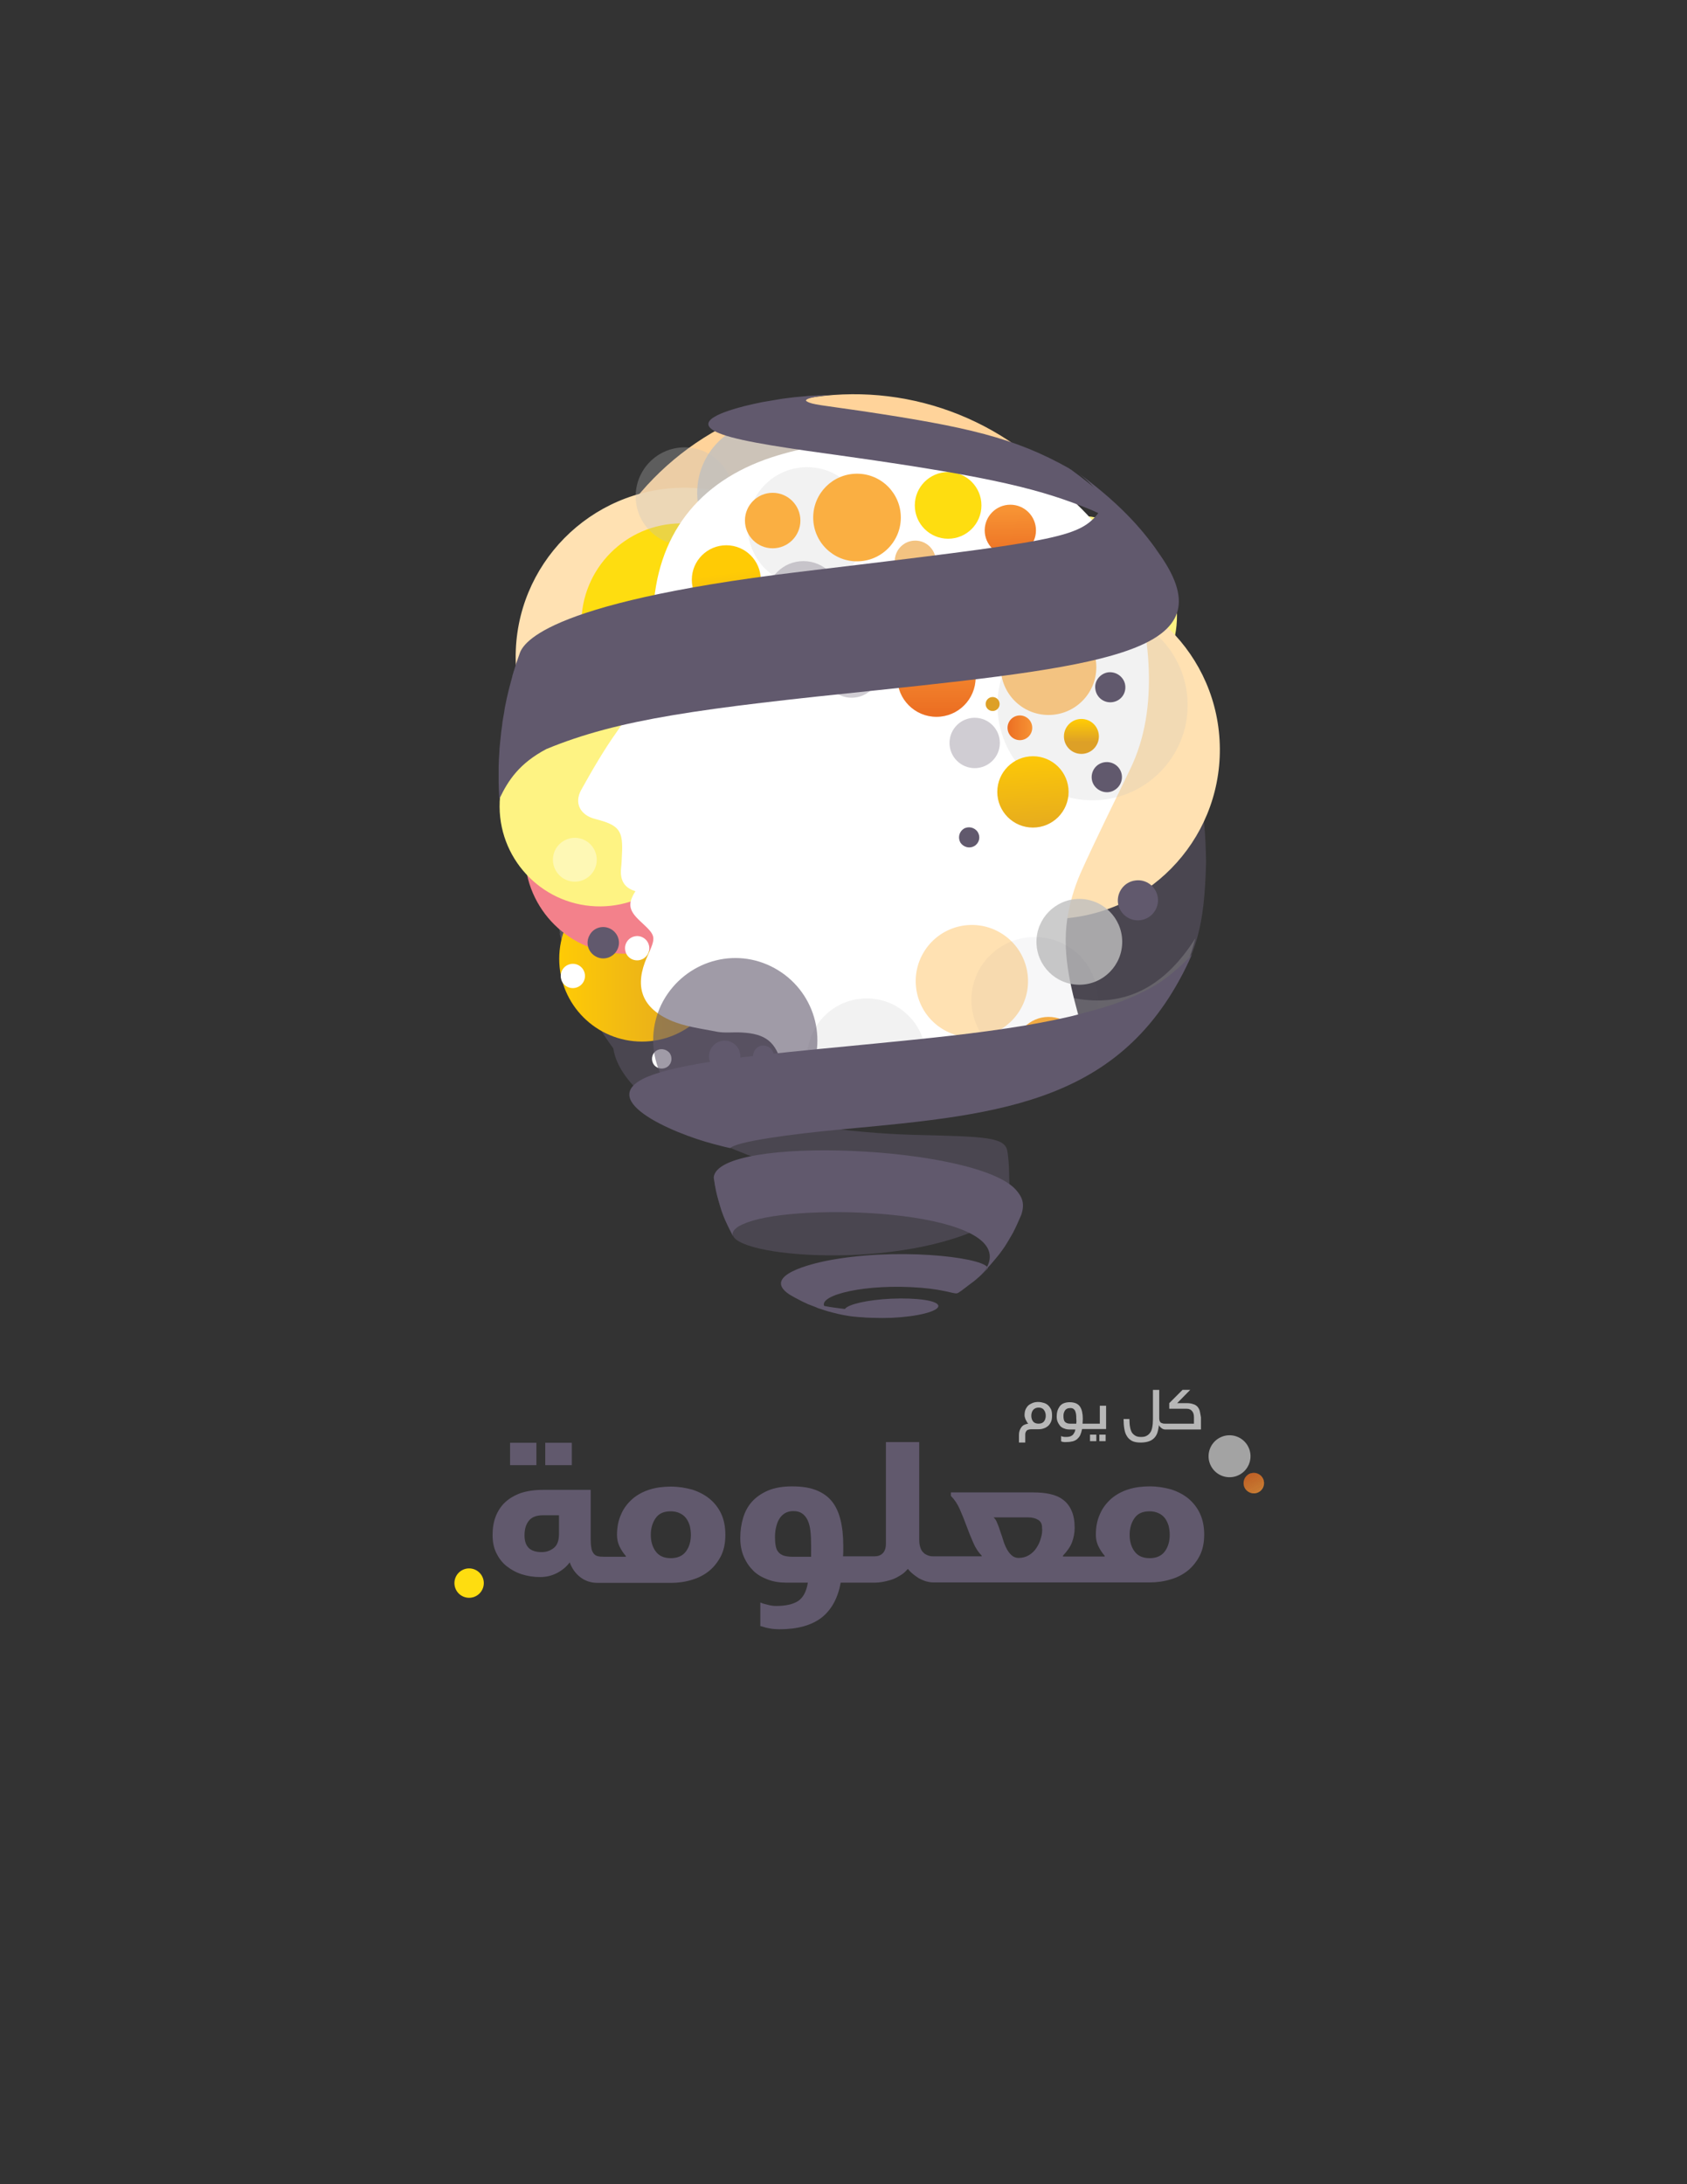 <?xml version="1.0" encoding="utf-8"?>
<!-- Generator: Adobe Illustrator 20.0.0, SVG Export Plug-In . SVG Version: 6.00 Build 0)  -->
<svg version="1.1" id="_x31_5sec_x5F_Logo" xmlns="http://www.w3.org/2000/svg" xmlns:xlink="http://www.w3.org/1999/xlink" x="0px"
	 y="0px" viewBox="0 0 724 936.9" style="enable-background:new 0 0 724 936.9;" xml:space="preserve">
<rect x="0" y="0" width="724" height="936.9" fill="#333333" stroke="none"/>
<style type="text/css">
	.st0{opacity:0.5;}
	.st1{fill:#61596D;}
	.st2{opacity:0.3;}
	.st3{fill:#AAAAAB;}
	.st4{fill:#FFD39A;}
	.st5{fill:#FEF383;}
	.st6{fill:#FFE1B2;}
	.st7{opacity:0.8;fill:#BFBFBF;}
	.st8{fill:url(#SVGID_1_);}
	.st9{fill:#F3818B;}
	.st10{fill:#FEDD10;}
	.st11{opacity:0.3;fill:#BFBFBF;}
	.st12{fill:#FFFFFF;}
	.st13{fill:#FAAF42;}
	.st14{opacity:0.2;fill:#BFBFBF;}
	.st15{opacity:0.4;}
	.st16{opacity:5.000000e-02;fill:#61596D;}
	.st17{opacity:0.6;}
	.st18{fill:url(#SVGID_2_);}
	.st19{opacity:0.3;fill:#61596D;}
	.st20{fill:url(#SVGID_3_);}
	.st21{fill:url(#SVGID_4_);}
	.st22{fill:url(#SVGID_5_);}
	.st23{fill:url(#SVGID_6_);}
	.st24{fill:url(#SVGID_7_);}
	.st25{fill:url(#SVGID_8_);}
	.st26{fill:url(#SVGID_9_);}
	.st27{fill:#F3C381;}
	.st28{fill:url(#SVGID_10_);}
	.st29{enable-background:new    ;}
	.st30{clip-path:url(#SVGID_12_);fill:#F79334;}
	.st31{clip-path:url(#SVGID_12_);fill:#F79333;}
	.st32{clip-path:url(#SVGID_12_);fill:#F79233;}
	.st33{clip-path:url(#SVGID_12_);fill:#F69132;}
	.st34{clip-path:url(#SVGID_12_);fill:#F69032;}
	.st35{clip-path:url(#SVGID_12_);fill:#F68F31;}
	.st36{clip-path:url(#SVGID_12_);fill:#F58E31;}
	.st37{clip-path:url(#SVGID_12_);fill:#F58D30;}
	.st38{clip-path:url(#SVGID_12_);fill:#F58C2F;}
	.st39{clip-path:url(#SVGID_12_);fill:#F48B2F;}
	.st40{clip-path:url(#SVGID_12_);fill:#F48A2F;}
	.st41{clip-path:url(#SVGID_12_);fill:#F48A2E;}
	.st42{clip-path:url(#SVGID_12_);fill:#F3892E;}
	.st43{clip-path:url(#SVGID_12_);fill:#F3882D;}
	.st44{clip-path:url(#SVGID_12_);fill:#F3872D;}
	.st45{clip-path:url(#SVGID_12_);fill:#F2862C;}
	.st46{clip-path:url(#SVGID_12_);fill:#F2852C;}
	.st47{clip-path:url(#SVGID_12_);fill:#F2842B;}
	.st48{clip-path:url(#SVGID_12_);fill:#F1832B;}
	.st49{clip-path:url(#SVGID_12_);fill:#F1822A;}
	.st50{clip-path:url(#SVGID_12_);fill:#F1812A;}
	.st51{clip-path:url(#SVGID_12_);fill:#F18029;}
	.st52{clip-path:url(#SVGID_12_);fill:#F07F29;}
	.st53{clip-path:url(#SVGID_12_);fill:#F07F28;}
	.st54{clip-path:url(#SVGID_12_);fill:#F07E28;}
	.st55{clip-path:url(#SVGID_12_);fill:#F07D28;}
	.st56{clip-path:url(#SVGID_12_);fill:#EF7C27;}
	.st57{clip-path:url(#SVGID_12_);fill:#EF7B27;}
	.st58{clip-path:url(#SVGID_12_);fill:#EF7A27;}
	.st59{clip-path:url(#SVGID_12_);fill:#EF7926;}
	.st60{clip-path:url(#SVGID_12_);fill:#EE7926;}
	.st61{clip-path:url(#SVGID_12_);fill:#EE7826;}
	.st62{clip-path:url(#SVGID_12_);fill:#EE7725;}
	.st63{clip-path:url(#SVGID_12_);fill:#EE7625;}
	.st64{clip-path:url(#SVGID_12_);fill:#ED7525;}
	.st65{clip-path:url(#SVGID_12_);fill:#ED7425;}
	.st66{clip-path:url(#SVGID_12_);fill:#ED7324;}
	.st67{clip-path:url(#SVGID_12_);fill:#ED7224;}
	.st68{clip-path:url(#SVGID_12_);fill:#EC7124;}
	.st69{clip-path:url(#SVGID_12_);fill:#EC7024;}
	.st70{clip-path:url(#SVGID_12_);fill:#EC6F23;}
	.st71{opacity:0.8;}
	.st72{fill:#BFBFBF;}
	.st73{fill:#B7B7B7;}
</style>
<g id="The_x5F_Logo">
	<g id="icon">
		<g id="DOWN">
			<g class="st0">
				<path class="st1" d="M432,517.7c0,0,0-0.1,0-0.1c0,0.1,0,0.1,0,0.2C431.9,517.8,432,517.8,432,517.7z"/>
				<path class="st1" d="M432,517.4c0,0,0-0.1,0-0.1C432,517.4,432,517.4,432,517.4C432,517.5,432,517.5,432,517.4z"/>
				<path class="st1" d="M431.9,518C431.9,518,431.9,518,431.9,518c0,0,0,0.1,0,0.2C431.9,518.1,431.9,518.1,431.9,518z"/>
				<path class="st1" d="M431.7,518.9c0-0.1,0-0.2,0.1-0.3c0,0,0,0,0,0C431.8,518.7,431.8,518.8,431.7,518.9
					C431.7,518.9,431.7,518.9,431.7,518.9z"/>
				<path class="st1" d="M431.9,518.3C431.9,518.3,431.9,518.3,431.9,518.3c0,0,0,0.1,0,0.2C431.8,518.5,431.8,518.4,431.9,518.3z"
					/>
				<path class="st1" d="M431.7,519.2c0-0.1,0-0.1,0-0.2C431.7,519.1,431.7,519.2,431.7,519.2C431.7,519.3,431.7,519.3,431.7,519.2z
					"/>
				<path class="st1" d="M432.1,516.6L432.1,516.6c0,0.1,0,0.1,0,0.2C432.1,516.7,432.1,516.6,432.1,516.6z"/>
				<path class="st1" d="M431.6,519.4c0,0,0,0.1,0,0.1l0,0C431.6,519.5,431.6,519.4,431.6,519.4z"/>
				<path class="st1" d="M432.4,515.2C432.4,515.2,432.4,515.1,432.4,515.2c0-0.1,0-0.2,0-0.3l0,0
					C432.4,515,432.4,515.1,432.4,515.2z"/>
				<path class="st1" d="M432.1,517.1c0-0.1,0-0.1,0-0.2C432.1,517,432.1,517.1,432.1,517.1C432.1,517.2,432.1,517.1,432.1,517.1z"
					/>
				<path class="st1" d="M432.2,516C432.2,516,432.2,515.9,432.2,516c0,0,0,0.1,0,0.1C432.2,516.1,432.2,516,432.2,516z"/>
				<path class="st1" d="M432.2,516.3C432.2,516.3,432.2,516.2,432.2,516.3c0,0,0,0.1,0,0.2C432.2,516.4,432.2,516.3,432.2,516.3z"
					/>
				<path class="st1" d="M516.7,352.5c-49-33.9-111.3,6.4-174.3,49.9c-2.3,1.6-4.7,3.2-7,4.7c-18.5-14.6-39.4-12.5-54.3,6
					c-3.5,4.3-7,8.5-10.1,12.8c-11.4-3-21.9-11-31-25.9c4.4,18.2,12.4,35,23.2,49.7c1.2,7.6,6.5,15.7,18.5,24.9
					c1.5,1.2,3,2.3,4.6,3.2c16.3,11.2,47.8,25.8,83.8,29.6c13.8,1.5,24.3,2.6,33.7,1.4l1.1,0.7c-3.2,0.2-6.1,0.5-8.1,1
					c-39,8.7-87.9,4.2-90.4-5.3l0.5,3.2c1.5,7,1.5,7.2,2.8,10.9c2.6,6.6,2.6,6.7,4.5,10.1l0.8,1.4c7.7,9.8,83.9,13.9,116.6-10.3
					c0-0.1,0.1-0.2,0.1-0.4c0-0.1,0.1-0.2,0.1-0.4c0,0,0-0.1,0-0.1l0.8-4.7l0,0h0c0.1-0.4,0.1-0.9,0.2-1.3c0-0.4,0.1-0.9,0.1-1.3
					c0-0.1,0-0.1,0-0.2c0,0,0,0,0,0c0-0.4,0.1-0.8,0.1-1.2c0-0.4,0.1-0.8,0.1-1.3c0-0.4,0-0.8,0.1-1.2c0-0.4,0-1.6-0.2-7.8
					c-0.1-2.6-0.5-6-0.6-6.3c-0.7-6.7-9.2-6.7-40.7-7.5c-3.5-0.1-21.8-0.7-39.8-3.5c-1.7-0.3-4.3-0.9-7.5-1.9
					c51-9.9,104.8-58,148.1-41.4c3.5-4.8,6.8-8.5,9.3-12.5c11.7-18.5,15.1-29.8,15.8-57.6C517.5,364.1,517.3,358.2,516.7,352.5z"/>
			</g>
			<g class="st2">
				<path class="st3" d="M247.3,421c13.8-13.3,38.7-21.3,54.6-17.9c27,5.7,44.9,25,67.6,39.2c2,1.2,3.9,2.5,5.8,3.7
					c4.5,1.3,8.9,2.8,13.2,4.7c12.4,5.5,22.3,13.8,36.2,15.8c25.1,3.7,54.4-21.5,69.1-32.1c11.5-14.8,14.3-13.3,19.2-31.9
					c-26.9,42.5-64.7,27.7-102.5,0.6c-62.2-44.6-123.8-85.9-173.4-52.8c-0.7,5.8-1.2,11.6-1,17.6C236.7,387.8,239.7,401.8,247.3,421
					z"/>
			</g>
		</g>
		<g id="MAIN">
			
				<ellipse transform="matrix(1 -7.725964e-03 7.725964e-03 1 -2.226 2.84)" class="st4" cx="366.5" cy="289.6" rx="120.5" ry="120.5"/>
			<ellipse transform="matrix(1 -7.726748e-03 7.726748e-03 1 -2.028 3.579)" class="st5" cx="462.1" cy="264.2" rx="43" ry="43"/>
			
				<ellipse transform="matrix(1 -7.726513e-03 7.726513e-03 1 -2.168 2.28)" class="st6" cx="293.9" cy="281.8" rx="72.6" ry="72.6"/>
			
				<ellipse transform="matrix(1 -7.725825e-03 7.725825e-03 1 -2.471 3.493)" class="st6" cx="450.9" cy="321.6" rx="72.6" ry="72.6"/>
			
				<ellipse transform="matrix(1 -7.726360e-03 7.726360e-03 1 -1.623 2.558)" class="st7" cx="330.2" cy="211.4" rx="31" ry="31"/>
			
				<linearGradient id="SVGID_1_" gradientUnits="userSpaceOnUse" x1="277.274" y1="412.425" x2="348.267" y2="412.425" gradientTransform="matrix(1 -7.700000e-03 7.700000e-03 1 -40.405 1.304)">
				<stop  offset="0" style="stop-color:#FFCB05"/>
				<stop  offset="1" style="stop-color:#DDA027"/>
			</linearGradient>
			<circle class="st8" cx="275.5" cy="411.3" r="35.5"/>
			<g>
				<g>
					<path class="st1" d="M316.9,456.3c1.8-3.3,0.6-7.3-2.7-9.1c-3.2-1.8-7.3-0.6-9.1,2.7c-1.8,3.3-0.6,7.3,2.7,9.1
						C311.1,460.7,315.1,459.6,316.9,456.3z"/>
				</g>
				<g>
					<path class="st1" d="M323.2,452.6c-0.2,2.5,1.6,4.6,4.1,4.8c2.4,0.2,4.6-1.7,4.8-4.1c0.2-2.5-1.7-4.6-4.2-4.8
						C325.5,448.3,323.4,450.2,323.2,452.6z"/>
				</g>
			</g>
			
				<ellipse transform="matrix(1 -7.726748e-03 7.726748e-03 1 -2.821 2.083)" class="st9" cx="268.2" cy="366.1" rx="43" ry="43"/>
			
				<ellipse transform="matrix(1 -7.726748e-03 7.726748e-03 1 -2.664 1.999)" class="st5" cx="257.4" cy="345.8" rx="43" ry="43"/>
			
				<ellipse transform="matrix(1 -7.726748e-03 7.726748e-03 1 -2.058 2.268)" class="st10" cx="292.5" cy="267.5" rx="43" ry="43"/>
			
				<ellipse transform="matrix(1 -7.725281e-03 7.725281e-03 1 -1.636 2.276)" class="st11" cx="293.8" cy="212.9" rx="21" ry="21"/>
			<path class="st12" d="M458.6,213.1c-13.9-12-30.7-17.1-48.3-20.3c-26.5-4.8-53-5.1-78.9,3.3c-31.9,10.4-49.9,33.8-51.1,67.4
				c-0.7,18.3-4.7,35.2-15.5,50.3c-5.7,8-10.6,16.5-15.4,25.1c-3.1,5.7-0.3,10.8,6,12.4c10.5,2.7,12.1,4.9,11.5,15.6
				c-0.1,1.6-0.1,3.3-0.3,4.9c-0.6,4.8,0.5,8.8,6.1,10.5c-3.4,5.4-2.9,8.2,2,12.8c7,6.5,7,6.5,3,15.4c-5.4,12.2-2.7,21.4,9.6,27
				c6.3,2.9,13.6,3.7,20.5,5.1c3.4,0.6,6.9,0.1,10.4,0.3c10.3,0.5,14.9,4,17.3,14c1.1,4.6,1.6,15.2,2.2,23c10.1,1.8,14.1,3.9,31.1,3
				c17.2-1.6,26.6-2.7,44.1-5.2c24.6-4.2,40.4-9.8,56.5-18.6c-1.8-6.4-3.5-12.3-5.2-18.5c-4.2-15.1-8.5-30.3-6.2-46.2
				c1-6.7,3-13.6,5.7-19.8c6.8-15.1,14.2-29.9,21.4-44.8c6.5-13.5,8.4-27.9,7.9-42.6C492,257.7,481.1,232.6,458.6,213.1z"/>
			
				<ellipse transform="matrix(1 -7.725875e-03 7.725875e-03 1 -3.469 3.49)" class="st13" cx="450" cy="450.7" rx="14.5" ry="14.5"/>
			
				<ellipse transform="matrix(0.541 -0.841 0.841 0.541 -162.454 544)" class="st6" cx="417.1" cy="420.8" rx="24.1" ry="24.1"/>
			<g>
				<g>
					<path class="st12" d="M247.1,423.7c2.8-0.7,4.5-3.5,3.8-6.3c-0.7-2.8-3.5-4.5-6.3-3.8c-2.8,0.7-4.5,3.5-3.8,6.3
						C241.4,422.7,244.3,424.4,247.1,423.7z"/>
					<path class="st12" d="M274.7,411.8c2.8-0.7,4.5-3.5,3.8-6.3c-0.7-2.8-3.5-4.5-6.3-3.8c-2.8,0.7-4.5,3.5-3.8,6.3
						C269,410.8,271.9,412.5,274.7,411.8z"/>
					<path class="st12" d="M315.4,459.9"/>
				</g>
				<g>
					<path class="st12" d="M278.6,418.7c-1.3,1.1-1.6,3-0.5,4.4c1.1,1.4,3.1,1.6,4.4,0.5c1.4-1,1.6-3,0.5-4.4
						C281.9,417.8,279.9,417.6,278.6,418.7z"/>
					<path class="st12" d="M281.4,450.9c-1.8,1.4-2.1,4.1-0.7,5.9c1.4,1.8,4.1,2.1,5.9,0.7c1.8-1.4,2.1-4.1,0.7-5.9
						C285.8,449.9,283.2,449.5,281.4,450.9z"/>
				</g>
			</g>
			<path class="st14" d="M509.7,302.1c0.2,22.6-18,41-40.5,41.2c-22.6,0.2-41-18-41.1-40.5c-0.2-22.5,18-41,40.5-41.1
				C491.1,261.4,509.5,279.6,509.7,302.1z"/>
			<path class="st14" d="M371.9,225.7c0.1,14.1-11.2,25.6-25.3,25.7c-14.1,0.1-25.6-11.2-25.7-25.3c-0.1-14.1,11.2-25.6,25.3-25.7
				C360.3,200.3,371.8,211.7,371.9,225.7z"/>
			<path class="st14" d="M397.4,453.6c0.1,14.1-11.2,25.6-25.3,25.7c-14.1,0.1-25.6-11.2-25.7-25.3c-0.1-14.1,11.2-25.6,25.3-25.7
				C385.8,428.1,397.3,439.5,397.4,453.6z"/>
			
				<ellipse transform="matrix(1 -7.726153e-03 7.726153e-03 1 -3.108 3.591)" class="st7" cx="463.2" cy="404" rx="18.4" ry="18.4"/>
			<g class="st15">
				<path class="st12" d="M228.3,293.7c-2.2,1.8-2.7,5-0.9,7.3c1.8,2.3,5,2.7,7.3,0.9c2.3-1.8,2.7-5.1,0.9-7.3
					C233.8,292.3,230.6,291.9,228.3,293.7z"/>
				<path class="st12" d="M240.9,361.4c-4.1,3.2-4.8,9.1-1.6,13.2c3.2,4.1,9.1,4.8,13.2,1.6c4.1-3.2,4.8-9.1,1.6-13.2
					C250.9,358.9,245,358.2,240.9,361.4z"/>
			</g>
			<path class="st1" d="M253,401.2c-1.8,3.3-0.6,7.3,2.7,9.1c3.2,1.8,7.3,0.6,9.1-2.7c1.8-3.2,0.6-7.3-2.7-9.1
				C258.8,396.7,254.7,397.9,253,401.2z"/>
			<path class="st16" d="M420.2,416c-7.2,13.2-2.3,29.6,10.9,36.8c13.1,7.2,29.6,2.3,36.8-10.8c7.2-13.1,2.3-29.7-10.8-36.7
				C443.9,398,427.4,403,420.2,416z"/>
			<g class="st17">
				<path class="st1" d="M346.5,463.1c9.3-17.1,3-38.4-14.1-47.8c-17.1-9.4-38.3-3-47.8,14.1c-9.3,17.1-2.9,38.4,14.1,47.6
					C315.8,486.4,337.2,480.2,346.5,463.1z"/>
			</g>
			<g>
				<g>
					<path class="st1" d="M475.6,288.4c-3.5,0.5-6.1,3.8-5.5,7.3c0.5,3.5,3.7,6,7.3,5.5c3.6-0.5,6-3.7,5.5-7.3
						C482.4,290.5,479.2,288,475.6,288.4z"/>
					<path class="st1" d="M487.2,377.7c-4.7,0.6-8,5-7.4,9.7c0.7,4.7,5,8,9.8,7.3c4.7-0.7,7.9-5,7.3-9.7
						C496.2,380.3,491.9,377,487.2,377.7z"/>
					<path class="st1" d="M418.2,362.9c2.1-1.3,2.7-3.9,1.4-6c-1.3-2-4-2.6-6-1.4c-2,1.3-2.6,3.9-1.4,6
						C413.6,363.5,416.2,364.1,418.2,362.9z"/>
					<path class="st1" d="M478.5,338.8c3-1.9,3.9-5.9,2-8.9c-1.9-3-5.9-3.9-9-2c-3,1.9-3.9,5.9-2,8.9
						C471.5,339.8,475.5,340.8,478.5,338.8z"/>
				</g>
				<g>
					
						<linearGradient id="SVGID_2_" gradientUnits="userSpaceOnUse" x1="-614.04" y1="245.912" x2="-617.826" y2="276.202" gradientTransform="matrix(-1 0 0 1 -302.654 0)">
						<stop  offset="0" style="stop-color:#FFCB05"/>
						<stop  offset="1" style="stop-color:#DDA027"/>
					</linearGradient>
					<circle class="st18" cx="311.7" cy="248.7" r="14.8"/>
					<circle class="st13" cx="331.6" cy="223.3" r="11.9"/>
					<circle class="st1" cx="319.7" cy="277.1" r="9.9"/>
					<circle class="st19" cx="344.8" cy="256.6" r="15.9"/>
					
						<linearGradient id="SVGID_3_" gradientUnits="userSpaceOnUse" x1="-723.337" y1="247.982" x2="-727.123" y2="293.418" gradientTransform="matrix(-1 0 0 1 -302.654 0)">
						<stop  offset="0" style="stop-color:#FFCB05"/>
						<stop  offset="1" style="stop-color:#DDA027"/>
					</linearGradient>
					<circle class="st20" cx="421.3" cy="255.8" r="15.1"/>
					<circle class="st13" cx="463.5" cy="261.5" r="3.2"/>
					
						<linearGradient id="SVGID_4_" gradientUnits="userSpaceOnUse" x1="-719.899" y1="231.682" x2="-723.685" y2="261.971" gradientTransform="matrix(-1 0 0 1 -302.654 0)">
						<stop  offset="0" style="stop-color:#FFCB05"/>
						<stop  offset="1" style="stop-color:#DDA027"/>
					</linearGradient>
					<circle class="st21" cx="426" cy="302" r="3"/>
					<circle class="st19" cx="362.3" cy="268.6" r="3"/>
					
						<linearGradient id="SVGID_5_" gradientUnits="userSpaceOnUse" x1="-745.637" y1="312.183" x2="-735.098" y2="312.183" gradientTransform="matrix(-1 0 0 1 -302.654 0)">
						<stop  offset="0" style="stop-color:#F79334"/>
						<stop  offset="1" style="stop-color:#EC6F23"/>
					</linearGradient>
					<circle class="st22" cx="437.7" cy="312.2" r="5.3"/>
					
						<ellipse transform="matrix(1.528516e-02 -1 1 1.528516e-02 99.424 651.105)" class="st13" cx="380.3" cy="275.1" rx="3.6" ry="3.6"/>
					
						<linearGradient id="SVGID_6_" gradientUnits="userSpaceOnUse" x1="-744.716" y1="320.944" x2="-747.917" y2="367.623" gradientTransform="matrix(-1 0 0 1 -302.654 0)">
						<stop  offset="0" style="stop-color:#FFCB05"/>
						<stop  offset="1" style="stop-color:#DDA027"/>
					</linearGradient>
					<circle class="st23" cx="443.3" cy="339.7" r="15.3"/>
					<circle class="st13" cx="367.8" cy="222" r="18.8"/>
					
						<linearGradient id="SVGID_7_" gradientUnits="userSpaceOnUse" x1="-704.559" y1="277.451" x2="-704.559" y2="305.326" gradientTransform="matrix(-1 0 0 1 -302.654 0)">
						<stop  offset="0" style="stop-color:#F79334"/>
						<stop  offset="1" style="stop-color:#EC6F23"/>
					</linearGradient>
					<circle class="st24" cx="401.9" cy="290.7" r="16.8"/>
					<linearGradient id="SVGID_8_" gradientUnits="userSpaceOnUse" x1="331.714" y1="284.215" x2="348.687" y2="284.215">
						<stop  offset="0" style="stop-color:#FFCB05"/>
						<stop  offset="1" style="stop-color:#DDA027"/>
					</linearGradient>
					<circle class="st25" cx="340.2" cy="284.2" r="8.5"/>
					<circle class="st19" cx="418.3" cy="318.7" r="10.8"/>
					
						<linearGradient id="SVGID_9_" gradientUnits="userSpaceOnUse" x1="-766.717" y1="308.827" x2="-766.717" y2="318.328" gradientTransform="matrix(-1 0 0 1 -302.654 0)">
						<stop  offset="0" style="stop-color:#FFCB05"/>
						<stop  offset="1" style="stop-color:#DDA027"/>
					</linearGradient>
					<circle class="st26" cx="464.1" cy="315.9" r="7.5"/>
					<circle class="st19" cx="365.5" cy="287.1" r="12.2"/>
					<ellipse class="st19" cx="451.5" cy="247" rx="12.2" ry="12.2"/>
					<circle class="st1" cx="377.2" cy="257.5" r="12.2"/>
					<circle class="st10" cx="406.9" cy="216.8" r="14.3"/>
					<circle class="st27" cx="392.8" cy="240.7" r="8.8"/>
					<circle class="st27" cx="450" cy="286.2" r="20.5"/>
					<circle class="st19" cx="397.1" cy="262.3" r="6.2"/>
					
						<linearGradient id="SVGID_10_" gradientUnits="userSpaceOnUse" x1="-736.047" y1="218.626" x2="-736.563" y2="239.274" gradientTransform="matrix(-1 0 0 1 -302.654 0)">
						<stop  offset="0" style="stop-color:#F79334"/>
						<stop  offset="1" style="stop-color:#EC6F23"/>
					</linearGradient>
					<circle class="st28" cx="433.6" cy="227.5" r="11"/>
				</g>
			</g>
		</g>
		<g id="UP">
			<g>
				<g class="st29">
					<g>
						<path class="st1" d="M314.1,529.3c-3.1-6.2-3.2-6.4-4.5-10.1c-2-6.7-2.1-7-2.8-10.9l-0.5-3.2c1.5-18.4,113.2-13.8,129.8,5.4
							c2.6,3,3.8,5.8,2.2,10.6c-1,2.4-2.4,5.5-3.6,7.8c-3.4,5.9-3.6,6.1-6,9.3c-1.5,1.8-3.4,4.2-5,5.8l-0.1-0.5
							c12.3-23.8-74.4-27.7-100.5-19.9c-6.8,2-9.6,4.4-8.5,7L314.1,529.3"/>
						<path class="st1" d="M423.9,543.7c0.1,0.2,0.1,0.3,0,0.4l-2.4,2.4l-1.4,1.3C422.2,545.8,423,544.7,423.9,543.7
							C423.8,543.6,423.9,543.6,423.9,543.7"/>
					</g>
				</g>
			</g>
			<path class="st1" d="M423.8,543.6c-3.2-4.5-39.9-8.6-69.4-2.7c-4.8,1-28.1,6.1-15.6,14.4c1.7,1,2.6,1.5,4,2.2
				c1.4,0.8,2.2,1.1,4.1,2c0.5,0.2,1,0.4,1.6,0.6c0.6,0.2,1.2,0.5,1.8,0.7c0.1,0.1,0.3,0.1,0.4,0.2c0.5,0.2,1,0.4,1.5,0.5
				c0.3,0.1,0.6,0.2,0.9,0.3c0.4,0.1,0.8,0.3,1.2,0.4c0.3,0.1,0.7,0.2,1,0.3c0.3,0.1,0.5,0.2,0.8,0.2c0.5,0.1,0.9,0.3,1.4,0.4
				c0.2,0,0.3,0.1,0.5,0.1c2.2,0.6,4.7,1.1,7.6,1.5c2.1,0.2,2.1,0.2,3.2,0.3c1.9,0.1,1.9,0.1,2.8,0.2c1.5,0,1.7,0.1,2.6,0.1
				c0.1,0,0.3,0,0.4,0c2.5,0.1,5.2,0.1,8.1,0c11.1-0.5,20.1-2.8,20-5.1c-0.1-2.3-9.2-3.6-20.4-3.1c-10.1,0.5-18.3,2.4-19.7,4.4
				c0,0-0.1,0-0.1,0c-3.4-0.4-6.3-0.8-8.8-1.3c-2.1-4.7,17.7-9.7,41.5-7.8c5.9,0.5,8.9,1.1,13.7,2.2c1.5,0.3,1.5,0.3,2.3,0l1.5-1
				c1-0.8,2.2-1.7,3.4-2.6c1.4-1,2.3-1.7,3.2-2.5h0c0.2-0.2,0.5-0.5,0.7-0.6c-1.1,0.9-2.4,1.9-3.6,2.9c1.3-1,2.6-2,3.6-2.9
				C422,546,422.2,545.7,423.8,543.6z"/>
			<path class="st1" d="M496.7,422.1c-3.1,1.9-6.5,3.6-10,5.2c-1.9,0.8-3.8,1.6-5.8,2.4c-3.7,1.4-7.7,2.6-11.6,3.7
				c-3,0.8-6,1.6-9,2.4c-6.7,1.6-13.5,2.9-20.4,4.1c-21,3.5-42.5,5.6-63.8,7.7c-3.8,0.4-7.6,0.7-11.3,1.1
				c-36.7,3.5-68.3,6.6-84.6,12.3c-27.9,9.9,9,25.3,25.9,29.7c2.7,0.7,4.9,1.3,7.3,1.8c2.4-2.7,24.4-5.9,49.4-8.2
				c68.3-6.3,120.8-11.5,148.8-75C510.1,411.5,501.8,419,496.7,422.1z"/>
			<g>
				<path class="st1" d="M355.8,170"/>
				<path class="st1" d="M459.3,201.2c0.1,0.1,0.2,0.2,0.3,0.3c-0.3-0.2-0.5-0.4-0.8-0.6c-23.3-13.1-43.6-17.8-89.1-24.6
					c-17-2.5-21.2-2.7-23.4-4.1c-2.1-1,4.3-2.6,12.5-2.9c-0.6,0-9.2,0.3-11.4,0.5c-2.2,0.2-4.3,0.4-6.5,0.6
					c-2.2,0.3-4.5,0.5-6.7,0.9c-2.4,0.4-4.7,0.8-7.1,1.2c-2.6,0.5-5.1,1.1-7.6,1.7c-6.8,1.8-24.9,6.7-9.4,12.2
					c9.1,3.2,28,5.9,54.1,9.5c63,8.9,83.1,14.2,104.3,22.9c0.7,0.3,1.5,0.7,2.2,1c16.9,7.8,23.4,15.7,26.2,19
					C490.1,228.7,480.2,216.4,459.3,201.2z M469.1,212.9c0-0.1,0-0.2-0.1-0.3C469.1,212.7,469.1,212.8,469.1,212.9z M469.3,216.3
					c-0.1,0.3-0.1,0.6-0.2,0.9C469.2,216.9,469.2,216.6,469.3,216.3z M469.4,214.5c0,0.2,0,0.4,0,0.6
					C469.4,214.9,469.4,214.7,469.4,214.5z"/>
			</g>
			<path class="st1" d="M498.3,238.7L498.3,238.7L498.3,238.7L498.3,238.7L498.3,238.7c-3.5-4.1-6.9-7.3-11-10.2
				C493.4,232.9,496.6,236.7,498.3,238.7c-6.4-9.5-15.7-21.2-35.3-35.6c8.4,6.6,11,11.6,8.6,16.7c0.6,0.3,1.4,0.6,2.1,0.9
				c5.2,2.4,9.3,4.8,12.6,7.1c-4-2.7-8.6-5.2-14.7-8C463,230.9,454,232,343.2,245.3c-113.1,13.6-119.2,31.9-120.3,35.4l0,0
				c-0.2,0.6-0.4,1.1-0.6,1.7c-0.2,0.5-0.4,1.1-0.6,1.7c-0.2,0.5-0.4,1.1-0.5,1.6c-0.2,0.5-0.3,1.1-0.5,1.6c-0.2,0.5-0.3,1-0.5,1.6
				c-0.2,0.5-0.3,1-0.4,1.5c-0.1,0.5-0.3,1-0.4,1.5c-0.1,0.5-0.3,1-0.4,1.5c-0.3,1-0.5,2-0.8,3.1c-0.2,1-0.5,2-0.7,3
				c-0.2,1-0.4,1.9-0.6,2.9c-0.2,1-0.4,1.9-0.5,2.9c-0.2,1-0.3,1.9-0.5,2.9c-0.2,0.9-0.3,1.9-0.4,2.9c-0.1,1-0.3,1.9-0.4,2.9
				c-0.1,1-0.2,1.9-0.3,2.9c-0.1,0.6-0.1,1.3-0.2,1.9c0,0.3-0.1,0.7-0.1,1c-0.1,1-0.2,2-0.2,3c-0.1,1-0.1,2-0.2,3.1
				c0,1-0.1,2.1-0.1,3.1c0,1.1,0,2.2,0,3.2c0,1.1,0,2.2,0,3.4c0,1.2,0.1,2.3,0.1,3.5c0.1,1.2,0.1,2.4,0.2,3.6
				c3.9-8.2,8.7-15.3,20.2-21.4c31.3-12.9,65.9-17.4,142.7-25.3C478.2,285.4,525.6,278.6,498.3,238.7z"/>
		</g>
	</g>
	<g id="Text">
		<g>
			<g>
				<g>
					<defs>
						
							<ellipse id="SVGID_11_" transform="matrix(0.901 -0.433 0.433 0.901 -222.525 296.023)" cx="538.4" cy="636.3" rx="4.4" ry="4.4"/>
					</defs>
					<clipPath id="SVGID_12_">
						<use xlink:href="#SVGID_11_"  style="overflow:visible;"/>
					</clipPath>
					<polygon class="st30" points="538.2,641.3 543.4,638.7 543.4,641.3 					"/>
					<polygon class="st30" points="537.8,641.3 543.4,638.5 543.4,638.7 538.2,641.3 					"/>
					<polygon class="st31" points="537.4,641.3 543.4,638.3 543.4,638.5 537.8,641.3 					"/>
					<polygon class="st32" points="537,641.3 543.4,638.1 543.4,638.3 537.4,641.3 					"/>
					<polygon class="st33" points="536.5,641.3 543.4,637.9 543.4,638.1 537,641.3 					"/>
					<polygon class="st34" points="536.1,641.3 543.4,637.7 543.4,637.9 536.5,641.3 					"/>
					<polygon class="st34" points="535.7,641.3 543.4,637.5 543.4,637.7 536.1,641.3 					"/>
					<polygon class="st35" points="535.3,641.3 543.4,637.3 543.4,637.5 535.7,641.3 					"/>
					<polygon class="st36" points="534.9,641.3 543.4,637.1 543.4,637.3 535.3,641.3 					"/>
					<polygon class="st37" points="534.5,641.3 543.4,636.9 543.4,637.1 534.9,641.3 					"/>
					<polygon class="st37" points="534.1,641.3 543.4,636.7 543.4,636.9 534.5,641.3 					"/>
					<polygon class="st38" points="533.7,641.3 543.4,636.5 543.4,636.7 534.1,641.3 					"/>
					<polygon class="st39" points="533.7,641.3 533.6,641.2 543.4,636.3 543.4,636.5 533.7,641.3 					"/>
					<polygon class="st40" points="533.6,641.2 533.5,641.1 543.4,636.1 543.4,636.3 					"/>
					<polygon class="st41" points="533.5,641.1 533.4,640.9 543.4,635.9 543.4,636.1 					"/>
					<polygon class="st42" points="533.4,640.9 533.4,640.7 543.4,635.7 543.4,635.9 					"/>
					<polygon class="st43" points="533.4,640.7 533.3,640.7 533.3,640.5 543.4,635.5 543.4,635.7 					"/>
					<polygon class="st44" points="533.3,640.3 543.4,635.3 543.4,635.5 533.3,640.5 					"/>
					<polygon class="st44" points="533.3,640.1 543.4,635.1 543.4,635.3 533.3,640.3 					"/>
					<polygon class="st45" points="533.3,639.9 543.4,634.9 543.4,635.1 533.3,640.1 					"/>
					<polygon class="st46" points="533.3,639.7 543.4,634.7 543.4,634.9 533.3,639.9 					"/>
					<polygon class="st47" points="533.3,639.5 543.4,634.5 543.4,634.7 533.3,639.7 					"/>
					<polygon class="st47" points="533.3,639.3 543.4,634.3 543.4,634.5 533.3,639.5 					"/>
					<polygon class="st48" points="533.3,639.1 543.4,634.1 543.4,634.3 533.3,639.3 					"/>
					<polygon class="st49" points="533.3,638.9 543.4,633.9 543.4,634.1 533.3,639.1 					"/>
					<polygon class="st49" points="533.3,638.7 543.4,633.7 543.4,633.9 533.3,638.9 					"/>
					<polygon class="st50" points="533.3,638.5 543.4,633.5 543.4,633.7 533.3,638.7 					"/>
					<polygon class="st51" points="533.3,638.3 543.4,633.3 543.4,633.5 533.3,638.5 					"/>
					<polygon class="st52" points="533.3,638.1 543.4,633.1 543.4,633.3 533.3,638.3 					"/>
					<polygon class="st53" points="533.3,637.9 543.4,632.9 543.4,633.1 533.3,638.1 					"/>
					<polygon class="st54" points="533.3,637.7 543.4,632.7 543.4,632.9 533.3,637.9 					"/>
					<polygon class="st55" points="533.3,637.5 543.4,632.5 543.4,632.7 533.3,637.7 					"/>
					<polygon class="st56" points="533.3,637.3 543.4,632.3 543.4,632.5 533.3,637.5 					"/>
					<polygon class="st56" points="533.3,637.1 543.4,632.1 543.4,632.3 533.3,637.3 					"/>
					<polygon class="st57" points="533.3,636.9 543.3,631.9 543.4,632 543.4,632.1 533.3,637.1 					"/>
					<polygon class="st58" points="533.3,636.7 543.3,631.8 543.3,631.9 533.3,636.9 					"/>
					<polygon class="st59" points="533.3,636.5 543.2,631.6 543.3,631.8 533.3,636.7 					"/>
					<polygon class="st60" points="533.3,636.3 543.1,631.5 543.2,631.6 533.3,636.5 					"/>
					<polygon class="st61" points="533.3,636.1 543,631.3 543,631.3 543.1,631.5 533.3,636.3 					"/>
					<polygon class="st62" points="533.3,635.9 542.6,631.3 543,631.3 533.3,636.1 					"/>
					<polygon class="st63" points="533.3,635.7 542.2,631.3 542.6,631.3 533.3,635.9 					"/>
					<polygon class="st63" points="533.3,635.5 541.8,631.3 542.2,631.3 533.3,635.7 					"/>
					<polygon class="st64" points="533.3,635.3 541.4,631.3 541.8,631.3 533.3,635.5 					"/>
					<polygon class="st65" points="533.3,635.1 541,631.3 541.4,631.3 533.3,635.3 					"/>
					<polygon class="st66" points="533.3,634.9 540.6,631.3 541,631.3 533.3,635.1 					"/>
					<polygon class="st66" points="533.3,634.7 540.2,631.3 540.6,631.3 533.3,634.9 					"/>
					<polygon class="st67" points="533.3,634.5 539.8,631.3 540.2,631.3 533.3,634.7 					"/>
					<polygon class="st68" points="533.3,634.3 539.4,631.3 539.8,631.3 533.3,634.5 					"/>
					<polygon class="st69" points="533.3,634.1 539,631.3 539.4,631.3 533.3,634.3 					"/>
					<polygon class="st70" points="533.3,633.9 538.6,631.3 539,631.3 533.3,634.1 					"/>
					<polygon class="st70" points="538.6,631.3 533.3,633.9 533.3,631.3 					"/>
				</g>
			</g>
			<g class="st71">
				
					<ellipse transform="matrix(0.895 -0.447 0.447 0.895 -223.501 301.273)" class="st72" cx="527.3" cy="624.7" rx="9" ry="9"/>
			</g>
			<g>
				
					<ellipse transform="matrix(0.895 -0.447 0.447 0.895 -282.081 161.235)" class="st10" cx="201" cy="679" rx="6.3" ry="6.3"/>
			</g>
		</g>
		<g>
			<g>
				<rect x="234" y="618.9" class="st1" width="11.4" height="9.6"/>
				<rect x="218.9" y="618.9" class="st1" width="11.3" height="9.6"/>
				<path class="st1" d="M304.5,642.9c-2.1-1.7-4.6-3-7.4-3.9c-2.9-0.8-5.9-1.3-9.2-1.3c-3.3,0-6.4,0.4-9.2,1.3
					c-2.8,0.9-5.2,2.2-7.3,4c-2,1.8-3.7,3.9-4.8,6.5c-1.2,2.6-1.8,5.5-1.8,8.9c0,1.7,0.3,3.3,1,4.8c0.7,1.5,1.6,2.9,2.8,4.3v0.3h-8
					h-0.1h-1.4c-1.1,0-2-0.1-2.7-0.3c-0.7-0.2-1.3-0.6-1.7-1.2c-0.4-0.6-0.8-1.3-0.9-2.3c-0.2-1-0.3-2.2-0.3-3.7v-21.2h-20.6
					c-3.6,0-6.8,0.5-9.5,1.4c-2.7,1-4.9,2.3-6.7,4c-1.8,1.7-3.1,3.8-4,6.1c-0.9,2.4-1.3,5-1.3,7.9c0,2.9,0.5,5.4,1.6,7.7
					c1.1,2.2,2.5,4.1,4.4,5.6c1.9,1.5,4,2.7,6.5,3.5c2.5,0.8,5.1,1.2,7.9,1.2c2.7,0,5.1-0.6,7.4-1.8c2.2-1.2,4-2.7,5.3-4.5
					c1,2.7,2.5,4.8,4.6,6.4c2.1,1.6,4.6,2.4,7.4,2.4h4h0.1h27.3c3.1,0,6.1-0.4,9-1.3c2.8-0.8,5.3-2.1,7.4-3.8
					c2.1-1.7,3.8-3.9,5.1-6.4c1.3-2.6,1.9-5.6,1.9-9.1c0-3.5-0.6-6.5-1.8-9.1C308.3,646.8,306.6,644.6,304.5,642.9z M239.9,657.9
					c0,2.9-0.7,4.9-2.2,6.1c-1.5,1.2-3.2,1.8-5.2,1.8c-2.5,0-4.4-0.6-5.6-1.8c-1.2-1.2-1.8-3-1.8-5.4c0-2.6,0.6-4.7,1.9-6.3
					c1.2-1.5,3.2-2.3,5.9-2.3h7V657.9z M294.4,665.5c-1.4,1.9-3.6,2.9-6.5,2.9c-3,0-5.1-1-6.5-2.9c-1.4-1.9-2.1-4.3-2.1-7.1
					c0-2.8,0.7-5.2,2.1-7.2c1.4-2,3.5-2.9,6.5-2.9c1.5,0,2.7,0.3,3.8,0.8c1.1,0.5,2,1.2,2.7,2.1c0.7,0.9,1.2,2,1.6,3.2
					c0.3,1.2,0.5,2.6,0.5,4C296.5,661.2,295.8,663.6,294.4,665.5z"/>
				<path class="st1" d="M515,649.3c-1.2-2.6-2.9-4.7-5-6.5c-2.1-1.7-4.6-3-7.4-3.9c-2.9-0.8-5.9-1.3-9.2-1.3
					c-3.3,0-6.4,0.4-9.2,1.3c-2.8,0.9-5.2,2.2-7.3,4c-2,1.8-3.7,3.9-4.8,6.5c-1.2,2.6-1.8,5.5-1.8,8.9c0,1.7,0.3,3.3,1,4.8
					c0.7,1.5,1.6,2.9,2.8,4.3v0.3h-8h-0.1h-9.8v-0.4c1.9-2,3.2-3.9,3.9-5.8c0.7-1.9,1.1-3.9,1.1-6.1c0-2.9-0.4-5.3-1.3-7.3
					c-0.8-1.9-2-3.5-3.6-4.7c-1.5-1.2-3.4-2-5.6-2.5c-2.2-0.5-4.6-0.7-7.2-0.7h-35.4v1.5c1.5,1.5,2.8,3.4,3.8,5.7
					c1,2.3,2,4.7,2.9,7.2c0.9,2.5,1.9,4.9,2.9,7.2c1,2.3,2.2,4.1,3.6,5.5v0.3h-17.3h0h-3.6c-0.7,0-1.5-0.1-2.2-0.4
					c-0.7-0.3-1.4-0.6-1.9-1.2c-0.6-0.5-1-1.2-1.3-2.1c-0.3-0.9-0.5-2-0.5-3.3v-42h-14.3v43.7c0,1.1-0.2,2-0.5,2.7
					c-0.3,0.7-0.7,1.2-1.2,1.6c-0.5,0.4-1,0.6-1.5,0.8c-0.5,0.1-1,0.2-1.5,0.2h-5.5h0h-8.2c0.1-1,0.1-1.7,0.1-2.2c0-0.5,0-1.3,0-2.4
					c0-4.2-0.4-7.9-1.2-11.1c-0.8-3.2-2-5.8-3.7-7.9c-1.7-2.1-4-3.7-6.8-4.8c-2.8-1.1-6.2-1.6-10.3-1.6c-4,0-7.5,0.6-10.3,1.8
					c-2.8,1.2-5.1,2.8-6.9,4.8c-1.8,2-3,4.3-3.8,7c-0.8,2.7-1.2,5.5-1.2,8.5c0,3,0.5,5.7,1.5,8c1,2.4,2.4,4.4,4.1,6.1
					s3.9,2.9,6.3,3.8c2.4,0.9,5,1.3,7.8,1.3h9.3c-0.6,3.8-2,6.4-4.2,7.9c-2.2,1.4-5.4,2.1-9.3,2.1c-1,0-2.1-0.1-3.3-0.4
					c-1.3-0.3-2.5-0.6-3.6-1.1v10.1c0.7,0.2,1.5,0.4,2.4,0.7c0.7,0.2,1.6,0.3,2.6,0.5c1,0.1,2.1,0.2,3.2,0.2c7.8,0,13.8-1.7,18.1-5
					c4.3-3.4,7-8.4,8.2-15h9.3h0h5.5c0.9,0,1.9-0.1,3.1-0.3c1.2-0.2,2.4-0.5,3.7-0.9c1.3-0.4,2.5-1,3.8-1.8c1.3-0.7,2.4-1.7,3.4-2.9
					c0.6,0.7,1.2,1.4,2.1,2.1c0.8,0.7,1.7,1.3,2.6,1.9c1,0.5,2,1,3,1.3c1.1,0.3,2.1,0.5,3.2,0.5h3.6h0h61.9h0.1h27.3
					c3.1,0,6.1-0.4,9-1.3c2.8-0.8,5.3-2.1,7.4-3.8c2.1-1.7,3.8-3.9,5.1-6.4c1.3-2.6,1.9-5.6,1.9-9.1
					C516.8,654.9,516.2,651.9,515,649.3z M347.9,667.8h-7.7c-1.6,0-2.9-0.2-3.9-0.5c-1-0.4-1.8-0.9-2.3-1.6
					c-0.6-0.7-0.9-1.5-1.1-2.6c-0.2-1-0.3-2.2-0.3-3.6c0-1.4,0.1-2.8,0.4-4.1c0.3-1.3,0.7-2.6,1.3-3.6c0.6-1.1,1.4-1.9,2.4-2.6
					c1-0.6,2.2-1,3.7-1c1.6,0,2.8,0.3,3.8,1c1,0.7,1.8,1.6,2.4,2.9c0.6,1.3,1,2.8,1.2,4.6c0.2,1.8,0.3,3.8,0.3,6.1V667.8z
					 M446.7,659.8c-0.4,1.6-1.1,3-1.9,4.2c-0.8,1.3-1.9,2.3-3.2,3.1c-1.3,0.8-2.8,1.2-4.5,1.2c-1.1,0-2.1-0.4-2.9-1.1
					c-0.8-0.7-1.5-1.6-2.1-2.7c-0.6-1.1-1.1-2.3-1.5-3.6c-0.4-1.3-0.8-2.6-1.3-3.9c-0.4-1.3-0.8-2.5-1.3-3.6
					c-0.4-1.1-0.9-1.9-1.6-2.5h14.8c1.9,0,3.3,0.4,4.4,1.1c1.1,0.7,1.6,1.8,1.6,3.1C447.4,656.7,447.2,658.2,446.7,659.8z
					 M499.9,665.5c-1.4,1.9-3.6,2.9-6.5,2.9c-3,0-5.1-1-6.5-2.9c-1.4-1.9-2.1-4.3-2.1-7.1c0-2.8,0.7-5.2,2.1-7.2
					c1.4-2,3.5-2.9,6.5-2.9c1.5,0,2.7,0.3,3.8,0.8c1.1,0.5,2,1.2,2.7,2.1c0.7,0.9,1.2,2,1.6,3.2c0.3,1.2,0.5,2.6,0.5,4
					C502,661.2,501.3,663.6,499.9,665.5z"/>
			</g>
			<g>
				<path class="st73" d="M449.9,602.9c-0.5-0.5-1.2-0.9-1.9-1.1c-0.7-0.2-1.5-0.4-2.4-0.4s-1.6,0.1-2.4,0.4
					c-0.7,0.3-1.3,0.6-1.9,1.1c-0.5,0.5-0.9,1.1-1.2,1.8c-0.3,0.7-0.4,1.6-0.4,2.5c0,0.3,0.1,0.6,0.2,1c0.1,0.3,0.2,0.7,0.4,1
					c0.2,0.3,0.3,0.6,0.5,0.9c0.2,0.3,0.3,0.5,0.5,0.6c-1.4,0.2-2.4,0.7-3,1.6c-0.6,0.8-1,1.9-1,3.2v3.3h2.7v-3.3
					c0-0.3,0-0.6,0.1-0.9c0.1-0.3,0.2-0.5,0.4-0.8c0.2-0.2,0.4-0.4,0.8-0.5c0.3-0.1,0.7-0.2,1.2-0.2h3.1c0.9,0,1.7-0.1,2.4-0.4
					c0.7-0.2,1.3-0.6,1.9-1.1c0.5-0.5,0.9-1.1,1.2-1.8c0.3-0.7,0.4-1.6,0.4-2.6s-0.1-1.8-0.4-2.6C450.8,604,450.4,603.4,449.9,602.9
					z M448,609.8c-0.5,0.6-1.3,0.9-2.3,0.9c-1,0-1.8-0.3-2.3-0.9c-0.5-0.6-0.8-1.5-0.8-2.5c0-1,0.3-1.9,0.8-2.5c0.5-0.6,1.3-1,2.3-1
					c1,0,1.8,0.3,2.3,1c0.5,0.6,0.8,1.5,0.8,2.5C448.8,608.3,448.5,609.2,448,609.8z"/>
				<rect x="467.8" y="615.4" class="st73" width="2.7" height="2.8"/>
				<rect x="471.8" y="615.4" class="st73" width="2.7" height="2.8"/>
				<path class="st73" d="M472,610.7h-4.4l0,0c0,0,0,0,0,0h-3c0-0.6,0.1-1.3,0.1-2.1c0-1.1-0.1-2.1-0.3-3c-0.2-0.9-0.5-1.6-0.9-2.2
					c-0.4-0.6-1-1.1-1.7-1.4c-0.7-0.3-1.6-0.5-2.7-0.5c-1.1,0-2,0.2-2.7,0.5c-0.7,0.3-1.3,0.8-1.7,1.4c-0.4,0.6-0.7,1.2-0.9,1.9
					c-0.2,0.7-0.3,1.5-0.3,2.3c0,0.8,0.1,1.6,0.4,2.3c0.3,0.7,0.7,1.3,1.1,1.8c0.5,0.5,1.1,0.9,1.8,1.1c0.7,0.3,1.4,0.4,2.3,0.4h2.4
					c-0.1,0.7-0.3,1.2-0.6,1.6c-0.2,0.4-0.5,0.8-0.9,1c-0.4,0.3-0.8,0.4-1.2,0.5c-0.5,0.1-1,0.1-1.6,0.1c-0.6,0-1.3-0.1-1.8-0.4v2.3
					c0.2,0.1,0.4,0.1,0.6,0.2c0.2,0,0.4,0.1,0.7,0.1c0.3,0,0.6,0,0.9,0c1,0,1.9-0.1,2.7-0.3c0.8-0.2,1.4-0.5,2-1
					c0.5-0.5,1-1,1.3-1.7c0.3-0.7,0.6-1.6,0.8-2.6h3.2c0,0,0,0,0,0h0h7.1V603H472V610.7z M461.9,610.7h-2.7c-1,0-1.7-0.3-2.2-0.8
					c-0.4-0.5-0.6-1.3-0.6-2.3c0-0.4,0-0.9,0.1-1.3s0.3-0.8,0.5-1.2c0.2-0.3,0.5-0.6,0.9-0.8c0.4-0.2,0.8-0.3,1.4-0.3s1,0.1,1.3,0.3
					c0.3,0.2,0.6,0.5,0.8,0.9c0.2,0.4,0.3,0.9,0.4,1.4c0.1,0.6,0.1,1.2,0.1,2C462,609.3,462,610,461.9,610.7z"/>
				<path class="st73" d="M514.9,605.3c-0.2-0.8-0.6-1.4-1-1.9c-0.5-0.5-1.1-0.9-1.9-1.1c-0.8-0.3-1.7-0.4-2.8-0.4h-4l5.6-5.7h-3.3
					l-5.7,5.7v2.4h7.5c0.9,0,1.7,0.3,2.2,0.9c0.6,0.6,0.9,1.5,0.9,2.7v2.8h-11.6c0,0,0,0,0,0l0,0H500c-0.4,0-0.7,0-1-0.1
					c-0.3-0.1-0.6-0.2-0.8-0.3c-0.2-0.2-0.4-0.4-0.5-0.7c-0.1-0.3-0.2-0.6-0.2-1.1v-12.3h-2.7v12.5c0,1.4-0.1,2.6-0.3,3.6
					c-0.2,1-0.5,1.8-1,2.4c-0.4,0.6-1,1-1.6,1.3c-0.6,0.3-1.4,0.4-2.2,0.4c-0.8,0-1.6-0.1-2.2-0.4c-0.6-0.3-1.1-0.7-1.6-1.3
					c-0.4-0.6-0.7-1.4-0.9-2.4c-0.2-1-0.3-2.2-0.3-3.6h-2.5c0,1.5,0.1,2.9,0.3,4.1c0.2,1.2,0.5,2.3,1.1,3.2c0.5,0.9,1.3,1.6,2.2,2.1
					c1,0.5,2.2,0.7,3.8,0.7c1.3,0,2.5-0.2,3.4-0.5c0.9-0.3,1.7-0.8,2.3-1.4c0.6-0.6,1.1-1.4,1.4-2.3c0.3-0.9,0.5-2,0.7-3.2h0.1
					c0,0.3,0.2,0.5,0.4,0.7c0.2,0.2,0.4,0.4,0.7,0.6c0.2,0.2,0.5,0.3,0.8,0.4c0.3,0.1,0.5,0.1,0.8,0.1h0.8h0c0,0,0,0,0,0h14.4v-5.2
					C515.2,606.9,515.1,606.1,514.9,605.3z"/>
			</g>
		</g>
	</g>
</g>
</svg>
